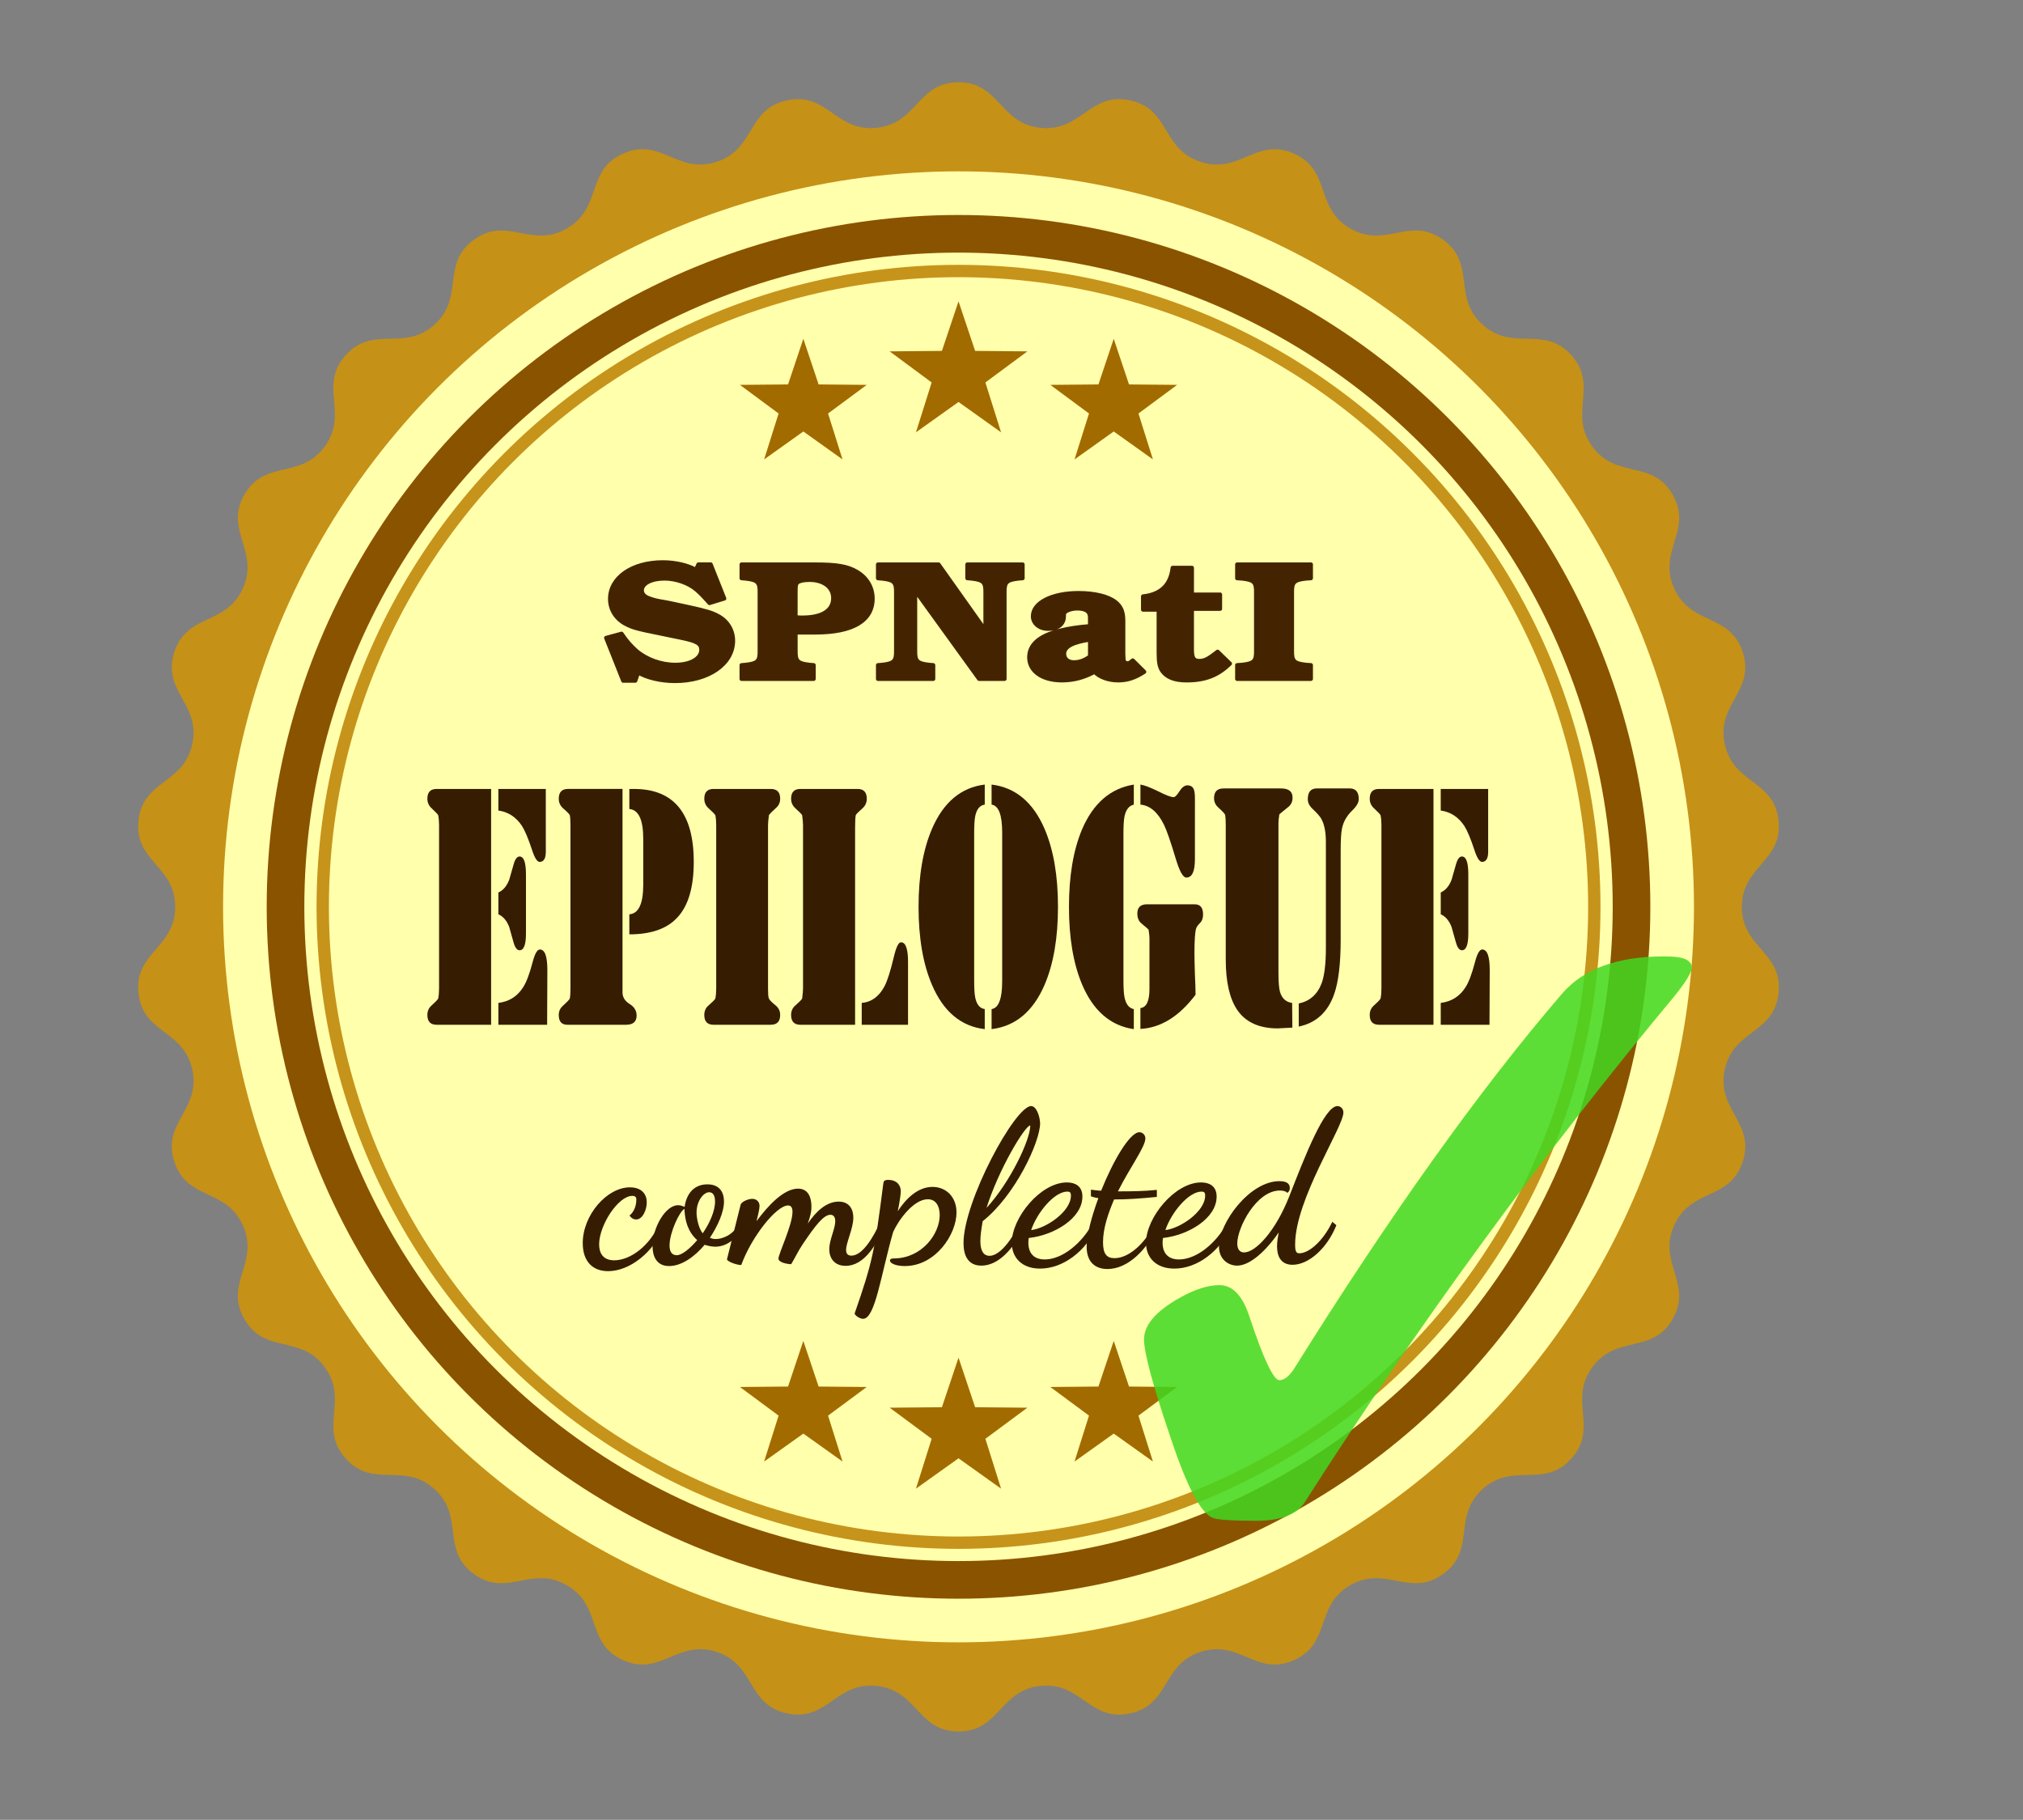 <?xml version="1.0" encoding="UTF-8"?>
<svg width="491.94" height="442.51" version="1.1" viewBox="0 0 130.159 117.081" xmlns="http://www.w3.org/2000/svg">
  <rect x="0" y="0" width="130.159" height="117.081" fill="#808080" stroke="none"/>
  <path d="m107.615 84.869c-1.326 2.297-3.612 0.952-5.17 3.098-1.559 2.146 0.426 3.904-1.349 5.875-1.775 1.971-3.731 0.181-5.702 1.955-1.971 1.775-0.395 3.907-2.541 5.466-2.146 1.559-3.687-0.599-5.983 0.727-2.297 1.326-1.199 3.74-3.621 4.818s-3.482-1.352-6.004-0.533-1.95 3.409-4.544 3.96-3.124-2.047-5.762-1.769-2.616 2.929-5.268 2.929c-2.652 0-2.631-2.651-5.268-2.929s-3.168 2.321-5.762 1.769-2.022-3.14-4.544-3.96-3.581 1.611-6.004 0.533c-2.423-1.079-1.325-3.492-3.621-4.818-2.297-1.326-3.838 0.832-5.983-0.727-2.146-1.559-0.57-3.691-2.541-5.466-1.971-1.775-3.927 0.016-5.702-1.955-1.775-1.971 0.21-3.729-1.349-5.875-1.559-2.146-3.844-0.801-5.17-3.098-1.326-2.297 0.981-3.604-0.098-6.027-1.079-2.423-3.594-1.583-4.413-4.105-0.82-2.522 1.709-3.321 1.157-5.915-0.551-2.594-3.186-2.296-3.463-4.933s2.362-2.893 2.362-5.545c0-2.652-2.639-2.908-2.362-5.545s2.912-2.339 3.463-4.933-1.977-3.393-1.157-5.915c0.82-2.522 3.335-1.682 4.413-4.105 1.079-2.423-1.228-3.73 0.098-6.027 1.326-2.297 3.612-0.952 5.17-3.098 1.559-2.146-0.426-3.904 1.349-5.875 1.775-1.971 3.731-0.181 5.702-1.955 1.971-1.775 0.395-3.907 2.541-5.466 2.146-1.559 3.687 0.599 5.983-0.727 2.297-1.326 1.199-3.74 3.621-4.818 2.423-1.079 3.482 1.352 6.004 0.533 2.522-0.82 1.95-3.409 4.544-3.96 2.594-0.551 3.124 2.047 5.762 1.769s2.616-2.929 5.268-2.929c2.652 1e-7 2.631 2.651 5.268 2.929 2.638 0.277 3.168-2.321 5.762-1.769 2.594 0.551 2.022 3.14 4.544 3.96 2.522 0.82 3.581-1.611 6.004-0.533 2.423 1.079 1.325 3.492 3.621 4.818 2.297 1.326 3.838-0.832 5.983 0.727s0.57 3.691 2.541 5.466c1.971 1.775 3.927-0.016 5.702 1.955 1.775 1.971-0.21 3.729 1.349 5.875 1.559 2.146 3.844 0.801 5.17 3.098s-0.981 3.604 0.098 6.027c1.079 2.423 3.594 1.583 4.413 4.105 0.82 2.522-1.709 3.321-1.157 5.915s3.186 2.296 3.463 4.933c0.277 2.638-2.362 2.893-2.362 5.545 0 2.652 2.639 2.908 2.362 5.545-0.277 2.638-2.912 2.339-3.463 4.933s1.977 3.393 1.157 5.915c-0.82 2.522-3.335 1.682-4.413 4.105-1.079 2.423 1.228 3.73-0.098 6.027z" fill="#c59117"/>
  <circle cx="61.671" cy="58.343" r="47.319" fill="#ffffac"/>
  <circle cx="61.671" cy="58.343" r="43.301" fill="none" stroke="#8a5300" stroke-width="2.421"/>
  <circle cx="61.671" cy="58.343" r="40.907" fill="none" stroke="#c6941b" stroke-width=".794"/>
  <g fill="#a26b00" fill-rule="evenodd">
    <path d="m61.671 19.387 1.068 3.188 3.362 0.03-2.702 2.001 1.01 3.207-2.738-1.952-2.738 1.952 1.01-3.207-2.702-2.001 3.362-0.03z"/>
    <path d="m71.657 21.797 0.983 2.936 3.096 0.028-2.488 1.842 0.93 2.953-2.521-1.797-2.521 1.797 0.93-2.953-2.488-1.842 3.096-0.028z"/>
    <path d="m51.686 21.797 0.983 2.936 3.096 0.028-2.488 1.842 0.93 2.953-2.521-1.797-2.521 1.797 0.93-2.953-2.488-1.842 3.096-0.028z"/>
    <path d="m61.671 87.347 1.068 3.188 3.362 0.03-2.702 2.001 1.01 3.207-2.738-1.952-2.738 1.952 1.01-3.207-2.702-2.001 3.362-0.03z"/>
    <path d="m71.657 86.269 0.983 2.936 3.096 0.028-2.488 1.842 0.93 2.953-2.521-1.797-2.521 1.797 0.93-2.953-2.488-1.842 3.096-0.028z"/>
    <path d="m51.686 86.269 0.983 2.936 3.096 0.028-2.488 1.842 0.93 2.953-2.521-1.797-2.521 1.797 0.93-2.953-2.488-1.842 3.096-0.028z"/>
  </g>
  <g fill="#442400" stroke="#442400" stroke-linecap="round" stroke-linejoin="round" stroke-width=".261">
    <path d="m44.776 36.661c-0.529-0.303-1.348-0.487-2.128-0.487-1.97 0-3.398 0.984-3.398 2.357 0 0.681 0.37 1.276 1.005 1.611 0.463 0.238 0.727 0.314 2.287 0.627l1.309 0.27c0.992 0.205 1.269 0.368 1.269 0.768 0 0.562-0.687 0.962-1.666 0.962-0.925 0-1.851-0.335-2.512-0.897-0.357-0.324-0.608-0.595-0.952-1.103l-0.992 0.27 1.097 2.757h0.78l0.185-0.53c0.555 0.335 1.467 0.551 2.366 0.551 2.155 0 3.741-1.103 3.741-2.595 0-0.67-0.357-1.265-0.965-1.589-0.397-0.216-0.754-0.324-1.89-0.573l-1.203-0.259c-0.027-0.011-0.278-0.054-0.648-0.119-0.251-0.043-0.489-0.108-0.687-0.184-0.317-0.108-0.476-0.292-0.476-0.519 0-0.443 0.608-0.757 1.454-0.757 0.754 0 1.573 0.292 2.076 0.735 0.225 0.195 0.397 0.368 0.82 0.843l0.952-0.292-0.873-2.195h-0.793z"/>
    <path d="m51.188 40.694h1.256c2.419 0 3.702-0.757 3.702-2.184 0-0.714-0.37-1.351-1.031-1.73-0.582-0.346-1.269-0.465-2.657-0.465h-4.746v0.887l0.264 0.022c0.767 0.086 0.912 0.227 0.899 0.908v3.73c0.014 0.681-0.132 0.822-0.899 0.908l-0.264 0.022v0.887h4.64v-0.887l-0.264-0.022c-0.767-0.087-0.912-0.227-0.899-0.908zm0-2.595c0-0.389 0.014-0.508 0.093-0.595 0.093-0.119 0.397-0.195 0.806-0.195 0.912 0 1.52 0.476 1.52 1.168 0 0.811-0.714 1.254-1.983 1.254-0.132 0-0.225 0-0.436-0.022z"/>
    <path d="m60.389 36.315h-3.9v0.887l0.264 0.022c0.767 0.086 0.912 0.227 0.899 0.908v3.73c0.014 0.681-0.132 0.822-0.899 0.908l-0.264 0.022v0.887h3.556v-0.887l-0.264-0.022c-0.767-0.087-0.912-0.227-0.899-0.908v-3.871l4.111 5.687h1.639v-5.547c-0.014-0.681 0.132-0.822 0.899-0.908l0.264-0.022v-0.887h-3.556v0.887l0.264 0.022c0.767 0.086 0.912 0.227 0.899 0.908v2.433z"/>
    <path d="m72.882 42.489c-0.238 0.184-0.238 0.184-0.331 0.184-0.093 0-0.198-0.054-0.225-0.119-0.04-0.076-0.04-0.076-0.053-0.487v-2.13c0-0.573-0.145-0.919-0.502-1.2-0.463-0.368-1.335-0.584-2.38-0.584-1.705 0-2.935 0.627-2.935 1.492 0 0.465 0.423 0.811 0.978 0.811 0.648 0 1.031-0.314 1.018-0.833 0-0.151 0.026-0.227 0.119-0.281 0.159-0.119 0.449-0.195 0.727-0.195 0.568 0 0.833 0.184 0.833 0.584v0.551c-0.727 0.054-1.362 0.151-1.93 0.292-1.322 0.324-1.983 0.897-1.983 1.719 0 0.887 0.846 1.481 2.102 1.481 0.754 0 1.428-0.184 2.102-0.551 0.317 0.335 0.899 0.551 1.52 0.551 0.595 0 1.084-0.162 1.679-0.551zm-2.75-0.259c-0.344 0.259-0.674 0.378-1.044 0.378-0.37 0-0.621-0.216-0.621-0.541 0-0.465 0.529-0.746 1.666-0.919z"/>
    <path d="m78.5 39.169v-0.919h-1.811v-1.719h-1.243c-0.132 1.114-0.754 1.708-1.904 1.838v0.854h1.005v2.735c0 0.66 0.053 0.919 0.212 1.179 0.291 0.432 0.806 0.638 1.586 0.638 1.19 0 2.023-0.324 2.789-1.081l-0.793-0.768c-0.595 0.465-0.833 0.595-1.177 0.595-0.357 0-0.476-0.173-0.476-0.735v-2.616z"/>
    <path d="m84.344 43.678v-0.887l-0.317-0.022c-0.767-0.087-0.912-0.227-0.899-0.908v-3.73c-0.014-0.681 0.132-0.822 0.899-0.908l0.317-0.022v-0.887h-4.746v0.887l0.317 0.022c0.767 0.086 0.912 0.227 0.899 0.908v3.73c0.014 0.681-0.132 0.822-0.899 0.908l-0.317 0.022v0.887z"/>
  </g>
  <g fill="#361c00">
    <path d="m35.117 54.79q0 0.661-0.397 0.661-0.241 0-0.497-0.793-0.355-1.074-0.639-1.52-0.568-0.859-1.519-0.992v-1.388h3.051zm-1.277 5.272q0 1.074-0.412 1.074-0.241 0-0.383-0.496t-0.284-1.008q-0.241-0.612-0.695-0.81v-1.405q0.454-0.198 0.695-0.81 0.142-0.496 0.284-0.992 0.142-0.512 0.383-0.512 0.412 0 0.412 1.157zm-2.242 5.867h-3.505q-0.596 0-0.596-0.628 0-0.38 0.27-0.612 0.369-0.331 0.426-0.446 0.057-0.281 0.057-0.661v-10.478q0-0.38-0.057-0.661-0.057-0.099-0.426-0.446-0.27-0.248-0.27-0.612 0-0.628 0.596-0.628h3.505zm3.619-3.52-0.015 3.52h-3.136v-1.405q1.05-0.132 1.604-1.025 0.298-0.463 0.596-1.587 0.213-0.826 0.468-0.826 0.483 0 0.483 1.322z"/>
    <path d="m44.636 55.451q0 2.446-1.05 3.57-0.993 1.091-3.094 1.091v-1.289q0.894-0.066 0.894-1.901v-2.958q0-1.835-0.894-1.917v-1.289h0.298q3.846 0 3.846 4.694zm-3.676 9.883q0 0.595-0.681 0.595h-3.775q-0.553 0-0.553-0.628 0-0.364 0.27-0.595 0.383-0.347 0.44-0.463 0.043-0.215 0.043-0.661v-10.478q0-0.446-0.043-0.661-0.057-0.116-0.44-0.446-0.27-0.248-0.27-0.612 0-0.628 0.596-0.628h3.505v13.089q0 0.463 0.454 0.744 0.454 0.281 0.454 0.744z"/>
    <path d="m50.196 65.301q0 0.628-0.61 0.628h-3.676q-0.596 0-0.596-0.628 0-0.38 0.27-0.612 0.383-0.331 0.44-0.446 0.057-0.281 0.057-0.661v-10.478q0-0.38-0.057-0.661-0.057-0.099-0.44-0.446-0.27-0.248-0.27-0.612 0-0.628 0.596-0.628h3.676q0.61 0 0.61 0.628 0 0.364-0.27 0.595-0.383 0.347-0.454 0.463-0.057 0.43-0.057 0.661v10.528q0 0.43 0.043 0.578 0.043 0.149 0.412 0.446 0.326 0.248 0.326 0.645z"/>
    <path d="m55.769 51.385q0 0.364-0.27 0.612-0.383 0.331-0.44 0.446-0.043 0.215-0.043 0.826v12.66h-3.52q-0.596 0-0.596-0.628 0-0.38 0.27-0.612 0.383-0.331 0.44-0.446 0.057-0.43 0.057-0.661v-10.478q0-0.231-0.057-0.661-0.057-0.099-0.44-0.446-0.27-0.248-0.27-0.612 0-0.628 0.596-0.628h3.676q0.596 0 0.596 0.628zm2.654 14.544h-2.98v-1.405q0.951-0.083 1.476-1.091 0.27-0.529 0.582-1.835 0.227-0.975 0.468-0.975 0.454 0 0.454 1.273z"/>
    <path d="m68.07 58.343q0 3.008-0.866 5.024-1.107 2.562-3.406 2.843v-1.289q0.681-0.099 0.681-1.785v-9.586q0-1.686-0.681-1.785v-1.289q2.299 0.281 3.406 2.843 0.866 2.016 0.866 5.024zm-4.712 7.867q-2.285-0.264-3.392-2.843-0.866-2.016-0.866-5.024t0.866-5.024q1.107-2.562 3.392-2.843v1.289q-0.468 0.066-0.61 0.727-0.071 0.331-0.071 1.124v9.453q0 0.793 0.071 1.124 0.142 0.661 0.61 0.727z"/>
    <path d="m76.88 55.286q0 1.173-0.553 1.173-0.312 0-0.667-1.173-0.511-1.702-0.766-2.215-0.596-1.223-1.519-1.306v-1.289q0.355 0.05 1.135 0.43 0.738 0.38 1.008 0.38 0.128 0 0.369-0.38 0.241-0.38 0.511-0.38 0.312 0 0.412 0.264 0.071 0.165 0.071 0.595zm0.525 3.537q0 0.347-0.17 0.529-0.227 0.231-0.27 0.364-0.114 0.331-0.114 1.587 0 0.446 0.028 1.355 0.043 0.892 0.043 1.339-1.589 2.099-3.548 2.198v-1.339q0.582-0.066 0.582-1.223v-3.289q0-0.165-0.057-0.529-0.043-0.066-0.468-0.413-0.255-0.215-0.255-0.628 0-0.595 0.624-0.595h3.065q0.539 0 0.539 0.645zm-4.456 7.388q-2.256-0.331-3.335-2.892-0.837-2-0.837-4.975t0.837-4.975q1.079-2.529 3.335-2.892v1.289q-0.454 0.099-0.596 0.744-0.071 0.331-0.071 1.107v9.453q0 0.76 0.071 1.107 0.142 0.661 0.596 0.744z"/>
    <path d="m87.421 51.419q0 0.331-0.454 0.76-0.497 0.496-0.624 1.124-0.085 0.413-0.085 1.421v5.735q0 2.33-0.426 3.52-0.61 1.719-2.271 2.066v-1.487q1.064-0.215 1.476-1.306 0.27-0.76 0.27-2.248v-6.842q0-0.959-0.298-1.487-0.128-0.231-0.568-0.645-0.298-0.281-0.298-0.612 0-0.694 0.582-0.694h2.115q0.582 0 0.582 0.694zm-4.258-0.099q0 0.397-0.312 0.628-0.497 0.397-0.539 0.446-0.057 0.364-0.057 0.562v9.602q0 0.909 0.099 1.256 0.184 0.628 0.781 0.711l0.015 1.587q-0.894 0.05-0.937 0.05-1.802 0-2.611-1.19-0.738-1.091-0.738-3.256v-8.644q0-0.446-0.043-0.661-0.071-0.132-0.44-0.463-0.27-0.248-0.27-0.595 0-0.628 0.61-0.628h3.704q0.738 0 0.738 0.595z"/>
    <path d="m95.748 54.79q0 0.661-0.397 0.661-0.241 0-0.497-0.793-0.355-1.074-0.639-1.52-0.568-0.859-1.519-0.992v-1.388h3.051zm-1.277 5.272q0 1.074-0.412 1.074-0.241 0-0.383-0.496-0.142-0.496-0.284-1.008-0.241-0.612-0.695-0.81v-1.405q0.454-0.198 0.695-0.81 0.142-0.496 0.284-0.992 0.142-0.512 0.383-0.512 0.412 0 0.412 1.157zm-2.242 5.867h-3.505q-0.596 0-0.596-0.628 0-0.38 0.27-0.612 0.369-0.331 0.426-0.446 0.057-0.281 0.057-0.661v-10.478q0-0.38-0.057-0.661-0.057-0.099-0.426-0.446-0.27-0.248-0.27-0.612 0-0.628 0.596-0.628h3.505zm3.619-3.52-0.015 3.52h-3.136v-1.405q1.05-0.132 1.604-1.025 0.298-0.463 0.596-1.587 0.213-0.826 0.468-0.826 0.483 0 0.483 1.322z"/>
  </g>
  <g fill="#361c00">
    <path d="m40.532 76.388c-1.492 0-3.038 1.793-3.038 3.586 0 1.232 0.684 1.807 1.629 1.807 1.396 0 2.942-1.218 3.599-2.888l-0.274-0.246c-0.602 1.492-1.889 2.436-2.929 2.436-0.766 0-0.972-0.52-0.972-1.026 0-1.218 1.218-3.12 2.135-3.12 0.192 0 0.26 0.082 0.26 0.233 0 0.547-0.26 0.903-0.438 1.026 0.109 0.178 0.274 0.26 0.424 0.26 0.411 0 0.684-0.602 0.684-1.109 0-0.506-0.315-0.958-1.081-0.958z"/>
    <path d="m46.02 80.207c0.643 0 1.369-0.411 1.779-1.341l-0.246-0.178c-0.342 0.766-1.081 1.026-1.492 1.026-0.151 0-0.274-0.027-0.383-0.082 0.493-0.753 0.903-1.642 0.903-2.327 0-0.602-0.287-1.109-1.067-1.109-0.931 0-1.369 0.698-1.464 1.451-0.164-0.068-0.287-0.109-0.424-0.109-0.821 0-1.642 1.464-1.642 2.628 0 0.643 0.246 1.286 1.067 1.286 0.821 0 1.67-0.63 2.286-1.369 0.205 0.068 0.452 0.123 0.684 0.123zm-1.163-0.424c-0.438 0.52-0.972 0.972-1.314 0.972-0.342 0-0.465-0.26-0.465-0.63 0-0.821 0.63-2.176 0.958-2.354 0.027 0.78 0.233 1.492 0.821 2.012zm-0.041-1.779c0-0.739 0.452-1.3 0.807-1.3 0.246 0 0.383 0.192 0.383 0.602 0 0.616-0.356 1.41-0.794 2.039-0.26-0.315-0.397-0.958-0.397-1.341z"/>
    <path d="m50.906 81.329c0.205-0.328 0.452-0.862 0.753-1.3 0.821-1.218 1.341-1.875 1.765-1.875 0.178 0 0.315 0.109 0.315 0.411 0 0.506-0.383 1.191-0.383 1.807 0 0.589 0.342 1.067 1.054 1.067 1.191 0 2.012-1.382 2.45-2.504l-0.233-0.287c-0.424 0.917-1.122 2.135-1.848 2.135-0.274 0-0.342-0.178-0.342-0.37 0-0.479 0.465-1.369 0.465-2.08 0-0.506-0.233-1.026-0.944-1.026-0.794 0-1.464 0.643-1.984 1.41 0.151-0.452 0.233-0.725 0.233-1.095 0-0.561-0.192-1.15-0.862-1.15-0.903 0-1.916 1.067-2.669 2.094 0.109-0.438 0.192-0.807 0.192-0.985 0-0.274-0.205-0.452-0.465-0.452-0.26 0-0.698 0.178-0.753 0.383-0.055 0.205-0.876 3.504-0.876 3.504 0 0.137 0.602 0.37 0.917 0.37 0.657-1.807 2.258-3.832 3.011-3.832 0.205 0 0.287 0.151 0.287 0.411 0 0.849-0.903 2.696-0.903 3.011 0 0.246 0.575 0.356 0.821 0.356z"/>
    <path d="m58.215 81.452c1.984 0 3.326-2.039 3.326-3.449 0-0.985-0.657-1.642-1.546-1.642-0.958 0-1.724 0.78-2.231 1.56 0.123-0.616 0.192-1.095 0.192-1.286 0-0.37-0.246-0.725-0.807-0.725-0.287 0-0.301 0.096-0.328 0.315-0.547 4.284-0.684 4.968-1.834 8.28 0.013 0.123 0.328 0.342 0.547 0.342 0.78 0 1.15-2.874 1.93-5.584 0.328-0.739 1.3-2.108 2.231-2.108 0.534 0 0.766 0.465 0.766 1.013 0 1.232-1.15 2.751-2.874 2.792-0.164 0-0.328 0.013-0.328 0.137 0 0.178 0.37 0.356 0.958 0.356z"/>
    <path d="m66.919 72.255c-0.013-0.424-0.233-1.095-0.575-1.095-1.04 0-4.352 6.131-4.352 8.814 0 0.794 0.287 1.451 1.15 1.451 1.054 0 2.053-0.999 2.833-2.628l-0.328-0.178c-0.506 1.081-1.3 2.176-1.984 2.176-0.356 0-0.588-0.287-0.588-0.944 0-0.356 0.068-0.821 0.151-1.286 2.08-1.642 3.695-5.091 3.695-6.309zm-0.63 0.151c0 0.917-1.273 3.627-2.819 5.31 0.78-2.477 2.477-5.31 2.819-5.31z"/>
    <path d="m69.642 76.99c0-0.725-0.52-0.917-0.999-0.917-1.697 0-3.545 2.272-3.545 3.887 0 0.944 0.643 1.656 1.82 1.656 1.464 0 2.942-1.095 3.681-2.737l-0.274-0.219c-0.698 1.314-1.971 2.368-3.107 2.368-1.04 0-1.054-0.876-1.054-1.067 0-0.178 0.013-0.246 0.027-0.315 1.642-0.178 3.449-1.273 3.449-2.655zm-0.972-0.328c0.164 0 0.233 0.055 0.233 0.26 0 1.026-1.601 2.108-2.559 2.217 0.383-1.136 1.492-2.477 2.327-2.477z"/>
    <path d="m74.432 76.552c-0.794 0.082-1.505 0.096-2.505 0.096 0.766-1.533 1.765-2.86 1.765-3.408 0-0.246-0.205-0.397-0.383-0.397-0.616 0-1.683 1.82-2.463 3.764-0.205-0.013-0.37-0.027-0.657-0.068v0.424c0.164 0.068 0.342 0.096 0.479 0.123-0.438 1.191-0.753 2.381-0.753 3.12 0 0.972 0.534 1.437 1.341 1.437 1.314 0 2.573-1.245 3.298-2.874l-0.192-0.137c-0.712 1.423-1.752 2.313-2.655 2.313-0.506 0-0.739-0.274-0.739-1.026 0-0.89 0.328-1.848 0.712-2.751 0.807 0 1.67-0.055 2.751-0.164z"/>
    <path d="m78.278 76.99c0-0.725-0.52-0.917-0.999-0.917-1.697 0-3.545 2.272-3.545 3.887 0 0.944 0.643 1.656 1.82 1.656 1.464 0 2.942-1.095 3.681-2.737l-0.274-0.219c-0.698 1.314-1.971 2.368-3.107 2.368-1.04 0-1.054-0.876-1.054-1.067 0-0.178 0.013-0.246 0.027-0.315 1.642-0.178 3.449-1.273 3.449-2.655zm-0.972-0.328c0.164 0 0.233 0.055 0.233 0.26 0 1.026-1.601 2.108-2.559 2.217 0.383-1.136 1.492-2.477 2.327-2.477z"/>
    <path d="m82.822 76.744c0.137-0.082 0.164-0.219 0.164-0.315 0-0.315-0.26-0.438-0.671-0.438-1.916 0-3.887 2.682-3.887 4.202 0 0.862 0.643 1.232 1.163 1.232 0.807 0 1.82-0.89 2.682-2.135-0.055 0.287-0.109 0.602-0.109 0.89 0 0.643 0.246 1.191 0.999 1.191 1.026 0 2.217-1.04 2.819-2.546l-0.26-0.219c-0.63 1.3-1.533 2.026-2.121 2.026-0.205 0-0.274-0.123-0.274-0.561 0-2.929 3.107-7.555 3.107-8.499 0-0.233-0.178-0.411-0.383-0.411-0.835 0-2.08 3.189-3.093 5.789-0.89 2.272-2.176 3.627-2.915 3.627-0.287 0-0.438-0.219-0.438-0.575 0-1.026 1.232-3.408 2.737-3.408 0.205 0 0.397 0.041 0.479 0.151z"/>
  </g>
  <path d="m78.46 82.679q1.297 0 1.962 2.128 1.33 3.99 1.895 3.99 0.432 0 0.898-0.665 9.343-14.963 17.29-24.206 2.062-2.394 6.55-2.394 1.064 0 1.43 0.2 0.366 0.2 0.366 0.499 0 0.465-1.097 1.829-12.835 15.428-23.807 32.585-0.765 1.197-3.126 1.197-2.394 0-2.826-0.2-1.13-0.499-2.66-5.087-1.729-5.087-1.729-6.384 0-1.397 2.328-2.693 1.43-0.798 2.527-0.798z" fill="#41d822" fill-opacity=".849"/>
</svg>
